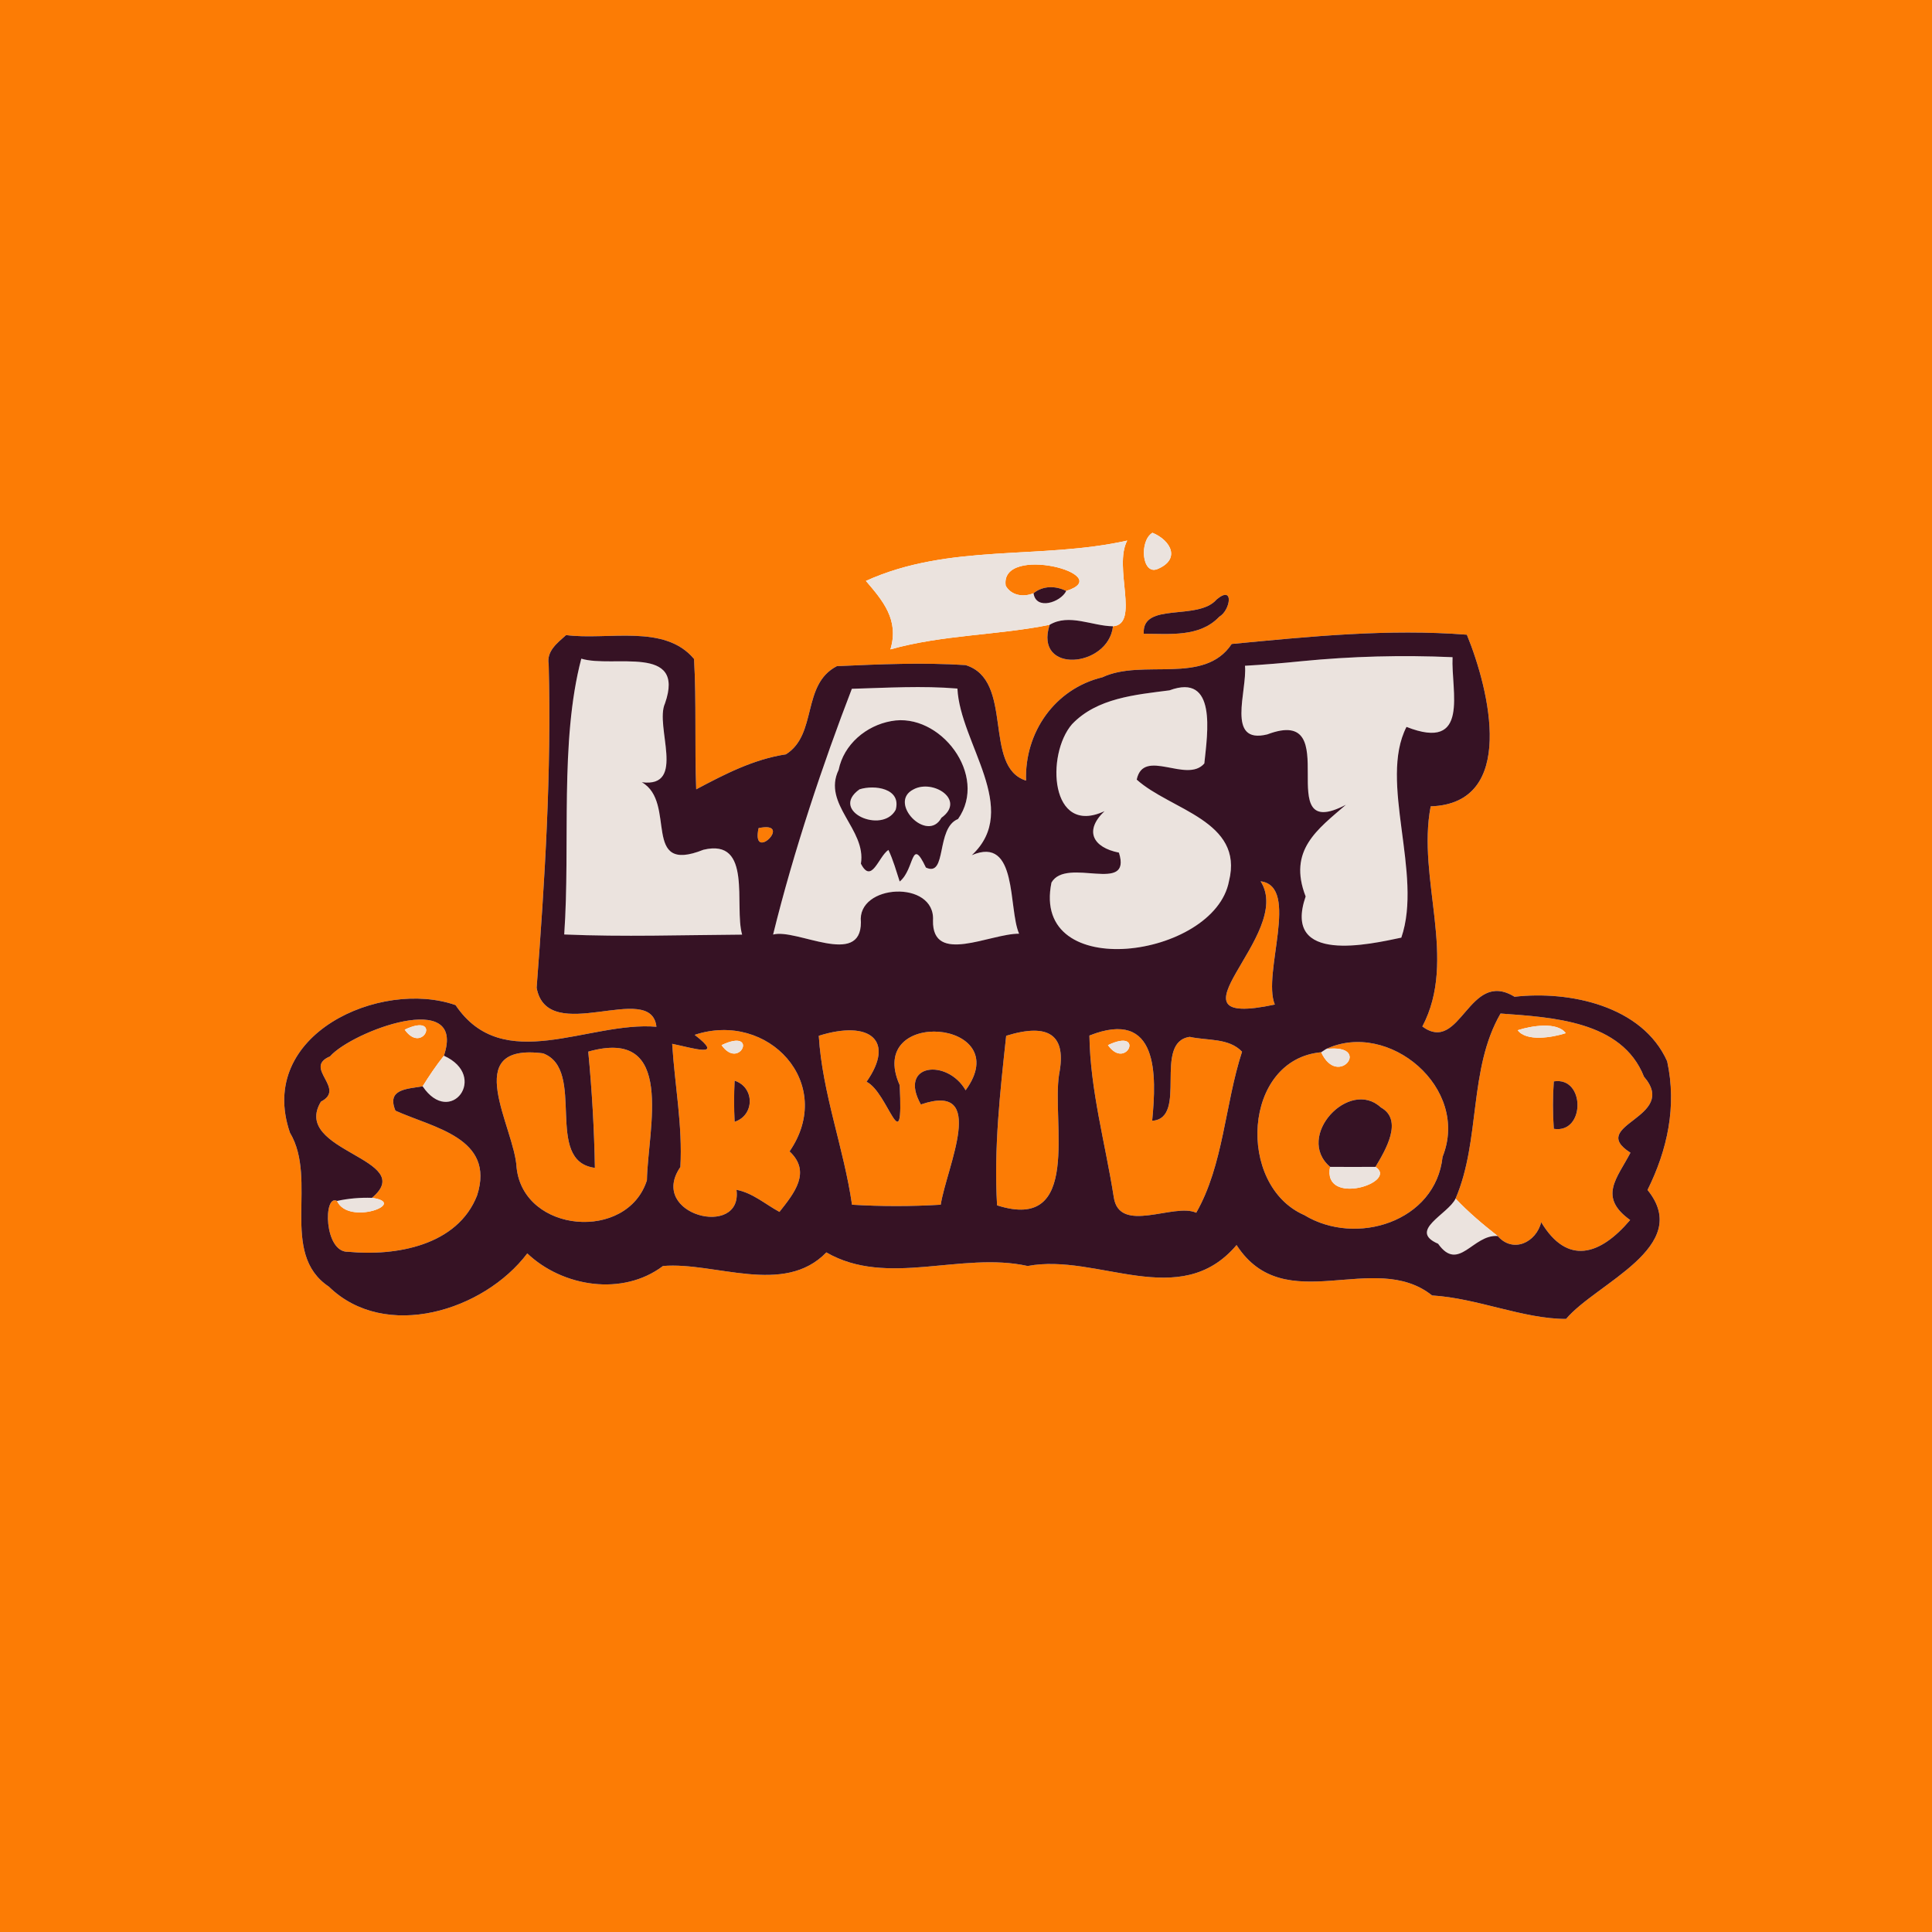<?xml version="1.0" encoding="UTF-8" ?>
<!DOCTYPE svg PUBLIC "-//W3C//DTD SVG 1.1//EN" "http://www.w3.org/Graphics/SVG/1.1/DTD/svg11.dtd">
<svg width="250pt" height="250pt" viewBox="0 0 250 250" version="1.1" xmlns="http://www.w3.org/2000/svg">
<g id="#fc7c05ff">
<path fill="#fc7c05" opacity="1.00" d=" M 0.00 0.00 L 250.00 0.00 L 250.00 250.00 L 0.00 250.00 L 0.00 0.00 M 149.13 68.94 C 147.41 69.96 147.74 74.40 149.74 73.65 C 152.77 72.42 151.59 69.97 149.13 68.94 M 112.05 75.17 C 114.18 77.67 116.39 80.18 115.22 84.03 C 121.96 82.13 129.11 82.21 135.82 80.85 C 133.76 87.29 143.44 86.40 144.02 81.04 C 147.53 80.76 144.04 73.38 145.86 69.95 C 134.68 72.46 122.88 70.26 112.05 75.17 M 157.43 77.57 C 155.00 80.40 147.73 77.83 148.00 82.01 C 151.38 82.01 155.25 82.48 157.78 79.80 C 159.21 78.99 159.74 75.63 157.43 77.57 M 73.25 82.18 C 72.12 83.20 70.69 84.25 71.00 85.99 C 71.37 99.96 70.50 113.90 69.44 127.82 C 70.85 135.49 84.28 126.79 84.94 132.86 C 76.13 132.12 65.11 139.21 58.95 130.06 C 49.27 126.66 33.13 133.82 37.52 146.57 C 41.19 152.72 36.08 162.16 42.55 166.49 C 49.84 173.59 62.61 169.63 68.23 162.19 C 72.81 166.54 80.58 167.76 85.79 163.82 C 92.48 163.25 101.43 167.75 106.93 162.06 C 114.79 166.61 124.39 161.91 132.98 163.82 C 142.00 162.10 152.67 169.79 160.01 161.11 C 166.24 170.74 177.78 161.63 185.31 167.63 C 191.16 167.98 197.12 170.68 202.65 170.67 C 206.54 166.04 219.14 161.33 213.19 153.98 C 215.76 148.80 217.00 143.16 215.73 137.33 C 212.53 130.15 203.10 128.17 195.98 128.98 C 190.02 125.32 189.04 136.48 184.05 132.83 C 188.65 124.13 183.32 113.73 185.13 104.34 C 196.32 103.99 192.74 89.28 189.81 82.13 C 179.65 81.34 169.49 82.36 159.38 83.33 C 155.82 88.70 147.85 85.19 142.65 87.64 C 136.48 89.13 132.57 94.78 132.77 101.01 C 127.12 99.23 131.30 88.01 124.94 86.06 C 119.40 85.71 113.83 85.95 108.29 86.20 C 103.69 88.58 105.81 95.02 101.70 97.61 C 97.50 98.25 93.78 100.18 90.09 102.14 C 89.87 96.52 90.13 90.89 89.81 85.27 C 85.99 80.69 78.68 82.89 73.25 82.18 Z" />
<path fill="#fc7c05" opacity="1.00" d=" M 130.14 75.80 C 129.31 70.33 144.70 74.36 137.97 76.47 C 136.60 75.78 134.96 75.77 133.74 76.76 C 132.45 77.30 130.87 77.08 130.14 75.80 Z" />
<path fill="#fc7c05" opacity="1.00" d=" M 98.16 107.16 C 102.80 106.16 97.16 111.80 98.16 107.16 Z" />
<path fill="#fc7c05" opacity="1.00" d=" M 163.12 114.04 C 168.27 114.70 163.30 125.98 164.96 129.99 C 149.64 133.24 167.59 120.96 163.12 114.04 Z" />
<path fill="#fc7c05" opacity="1.00" d=" M 194.17 131.15 C 200.73 131.64 209.87 132.05 212.73 139.32 C 217.34 144.67 205.27 145.52 210.98 149.16 C 209.25 152.48 206.77 154.88 210.94 157.87 C 207.04 162.46 202.81 163.77 199.43 158.15 C 198.78 160.77 195.79 162.22 193.80 159.94 C 191.89 158.44 190.02 156.87 188.35 155.10 C 191.61 147.51 190.00 138.36 194.17 131.15 M 196.39 133.31 C 197.50 134.81 200.85 134.26 202.61 133.69 C 201.50 132.18 198.15 132.74 196.39 133.31 M 201.06 139.93 C 200.92 141.97 200.92 144.03 201.06 146.07 C 205.15 146.72 205.15 139.28 201.06 139.93 Z" />
<path fill="#fc7c05" opacity="1.00" d=" M 42.70 136.70 C 45.51 133.49 60.41 127.84 57.44 136.61 C 56.44 137.87 55.54 139.20 54.69 140.57 C 52.64 140.92 50.01 140.91 51.17 143.72 C 56.03 145.93 64.12 147.23 61.74 154.68 C 59.21 161.19 51.22 162.57 45.07 161.98 C 41.91 162.13 41.81 154.43 43.61 155.40 C 45.07 158.65 52.96 155.67 48.13 155.00 C 54.21 149.93 37.61 149.03 41.53 142.55 C 44.86 140.84 39.16 138.18 42.70 136.70 M 52.37 133.24 C 54.75 136.60 57.20 130.93 52.37 133.24 Z" />
<path fill="#fc7c05" opacity="1.00" d=" M 89.89 133.91 C 99.42 130.75 108.19 140.22 102.17 148.99 C 105.01 151.65 102.79 154.38 100.86 156.82 C 99.03 155.83 97.40 154.36 95.30 153.96 C 96.14 160.31 83.77 157.22 88.04 151.01 C 88.34 145.65 87.31 140.38 86.98 135.07 C 89.62 135.60 93.88 136.99 89.89 133.91 M 93.37 135.24 C 95.75 138.60 98.20 132.93 93.37 135.24 M 95.06 139.84 C 94.97 141.61 94.97 143.39 95.06 145.16 C 97.67 144.31 97.67 140.69 95.06 139.84 Z" />
<path fill="#fc7c05" opacity="1.00" d=" M 105.95 134.03 C 112.60 131.94 115.86 134.67 112.13 139.98 C 114.95 141.35 116.93 150.61 116.42 140.42 C 111.91 130.29 131.65 131.91 124.95 141.08 C 122.60 136.97 116.18 137.60 119.16 142.92 C 127.89 139.92 122.50 150.98 121.73 155.89 C 117.90 156.12 114.07 156.12 110.25 155.89 C 109.19 148.54 106.40 141.46 105.95 134.03 Z" />
<path fill="#fc7c05" opacity="1.00" d=" M 130.20 134.03 C 135.76 132.31 138.04 133.96 137.05 139.00 C 136.06 145.11 140.06 159.52 129.02 155.97 C 128.59 148.62 129.41 141.32 130.20 134.03 Z" />
<path fill="#fc7c05" opacity="1.00" d=" M 140.97 134.00 C 149.94 130.44 149.67 139.12 149.09 145.03 C 153.80 144.71 149.13 134.86 153.95 134.17 C 156.24 134.68 159.00 134.28 160.72 136.09 C 158.50 142.90 158.33 150.73 154.79 156.93 C 151.95 155.60 144.83 159.79 144.12 154.90 C 143.03 147.94 141.07 141.08 140.97 134.00 M 143.37 135.24 C 145.75 138.60 148.20 132.93 143.37 135.24 Z" />
<path fill="#fc7c05" opacity="1.00" d=" M 171.60 135.74 C 179.70 131.95 190.25 140.79 186.67 149.69 C 185.77 158.12 175.45 161.31 168.77 157.23 C 159.98 153.40 160.79 137.09 170.96 136.16 C 173.16 140.94 177.67 135.01 171.60 135.74 M 172.11 150.99 C 171.08 156.17 181.04 153.02 177.99 150.99 C 179.26 148.86 181.63 144.94 178.68 143.30 C 174.59 139.49 167.53 147.06 172.11 150.99 Z" />
<path fill="#fc7c05" opacity="1.00" d=" M 70.26 136.30 C 75.95 138.40 70.28 150.27 76.98 151.12 C 76.89 146.09 76.60 141.08 76.12 136.08 C 87.53 132.85 83.83 146.07 83.71 152.73 C 81.17 160.68 67.77 159.58 66.85 151.11 C 66.61 145.88 59.39 134.92 70.26 136.30 Z" />
</g>
<g id="#ebe3deff">
<path fill="#ebe3de" opacity="1.00" d=" M 149.13 68.94 C 151.59 69.97 152.77 72.42 149.74 73.65 C 147.74 74.40 147.41 69.96 149.13 68.94 Z" />
<path fill="#ebe3de" opacity="1.00" d=" M 112.05 75.17 C 122.88 70.26 134.68 72.46 145.86 69.95 C 144.04 73.38 147.53 80.76 144.02 81.04 C 141.31 81.01 138.34 79.35 135.82 80.85 C 129.11 82.21 121.96 82.13 115.22 84.03 C 116.39 80.18 114.18 77.67 112.05 75.17 M 130.14 75.80 C 130.87 77.08 132.45 77.30 133.74 76.76 C 134.05 79.02 137.26 77.93 137.97 76.47 C 144.70 74.36 129.31 70.33 130.14 75.80 Z" />
<path fill="#ebe3de" opacity="1.00" d=" M 75.22 85.23 C 79.33 86.49 88.75 83.29 86.05 91.02 C 84.69 93.97 88.87 101.97 83.05 101.22 C 87.65 103.85 82.89 113.20 91.02 109.96 C 97.43 108.42 94.96 117.20 96.03 120.94 C 88.36 120.99 80.68 121.25 73.01 120.92 C 73.82 109.29 72.40 95.94 75.22 85.23 Z" />
<path fill="#ebe3de" opacity="1.00" d=" M 168.40 85.56 C 174.90 84.92 181.42 84.75 187.96 85.04 C 187.75 89.43 190.27 97.31 182.00 94.06 C 178.36 101.13 184.16 113.12 181.33 121.33 C 177.35 122.16 165.90 124.85 168.95 116.00 C 166.63 110.02 170.49 107.32 174.17 104.13 C 164.17 109.38 174.38 91.10 163.99 95.03 C 158.60 96.36 161.41 89.39 161.10 86.15 C 163.53 86.01 165.97 85.81 168.40 85.56 Z" />
<path fill="#ebe3de" opacity="1.00" d=" M 110.23 89.13 C 114.77 89.00 119.35 88.72 123.89 89.10 C 124.23 96.19 132.16 104.70 125.75 110.66 C 131.74 108.09 130.44 117.56 131.87 120.82 C 128.11 120.80 120.61 124.90 120.73 119.11 C 121.05 113.82 110.85 114.36 111.40 119.33 C 111.42 125.23 103.06 120.11 100.04 120.93 C 102.70 110.11 106.51 98.77 110.23 89.13 M 115.32 93.31 C 112.07 93.89 109.18 96.33 108.52 99.62 C 106.37 104.07 112.13 107.30 111.40 111.76 C 112.79 114.48 113.68 110.83 114.96 109.98 C 115.58 111.29 115.97 112.69 116.42 114.07 C 118.39 112.47 117.86 108.14 119.81 112.26 C 122.59 113.56 121.05 107.15 123.97 105.98 C 127.94 100.34 121.64 92.12 115.32 93.31 Z" />
<path fill="#ebe3de" opacity="1.00" d=" M 151.33 89.33 C 157.49 87.05 156.25 94.85 155.84 98.79 C 153.57 101.43 147.98 96.70 147.09 100.88 C 151.45 104.82 160.99 106.20 159.03 114.02 C 157.16 123.99 133.36 127.30 136.06 114.20 C 138.02 110.81 146.52 115.81 144.79 110.33 C 141.41 109.66 140.26 107.49 142.93 104.96 C 135.88 108.26 135.32 97.63 138.72 93.71 C 141.96 90.31 146.94 89.90 151.33 89.33 Z" />
<path fill="#ebe3de" opacity="1.00" d=" M 111.22 102.14 C 113.16 101.52 116.67 102.01 115.90 104.79 C 114.17 108.00 107.27 104.95 111.22 102.14 Z" />
<path fill="#ebe3de" opacity="1.00" d=" M 118.22 102.14 C 120.73 100.79 125.01 103.51 121.82 105.82 C 120.00 109.17 114.81 103.83 118.22 102.14 Z" />
<path fill="#ebe3de" opacity="1.00" d=" M 52.37 133.24 C 57.20 130.93 54.75 136.60 52.37 133.24 Z" />
<path fill="#ebe3de" opacity="1.00" d=" M 196.39 133.31 C 198.15 132.74 201.50 132.18 202.61 133.69 C 200.85 134.26 197.50 134.81 196.39 133.31 Z" />
<path fill="#ebe3de" opacity="1.00" d=" M 93.37 135.24 C 98.20 132.93 95.75 138.60 93.37 135.24 Z" />
<path fill="#ebe3de" opacity="1.00" d=" M 143.37 135.24 C 148.20 132.93 145.75 138.60 143.37 135.24 Z" />
<path fill="#ebe3de" opacity="1.00" d=" M 170.96 136.16 L 171.60 135.74 C 177.67 135.01 173.16 140.94 170.96 136.16 Z" />
<path fill="#ebe3de" opacity="1.00" d=" M 54.69 140.57 C 55.54 139.20 56.44 137.87 57.44 136.61 C 63.28 139.24 58.29 145.91 54.69 140.57 Z" />
<path fill="#ebe3de" opacity="1.00" d=" M 172.11 150.99 C 174.07 151.00 176.03 151.01 177.99 150.99 C 181.04 153.02 171.08 156.17 172.11 150.99 Z" />
<path fill="#ebe3de" opacity="1.00" d=" M 43.61 155.40 C 45.10 155.08 46.61 154.95 48.13 155.00 C 52.96 155.67 45.07 158.65 43.61 155.40 Z" />
<path fill="#ebe3de" opacity="1.00" d=" M 188.35 155.10 C 190.02 156.87 191.89 158.44 193.80 159.94 C 190.58 159.70 188.76 164.70 186.09 160.94 C 182.15 159.24 187.37 157.14 188.35 155.10 Z" />
</g>
<g id="#361224ff">
<path fill="#361224" opacity="1.00" d=" M 133.74 76.76 C 134.96 75.77 136.60 75.78 137.97 76.47 C 137.26 77.93 134.05 79.02 133.74 76.76 Z" />
<path fill="#361224" opacity="1.00" d=" M 157.43 77.57 C 159.74 75.63 159.21 78.99 157.78 79.80 C 155.25 82.48 151.38 82.01 148.00 82.01 C 147.73 77.83 155.00 80.40 157.43 77.57 Z" />
<path fill="#361224" opacity="1.00" d=" M 135.82 80.85 C 138.34 79.35 141.31 81.01 144.02 81.04 C 143.44 86.40 133.76 87.29 135.82 80.85 Z" />
<path fill="#361224" opacity="1.00" d=" M 73.25 82.18 C 78.68 82.89 85.99 80.69 89.81 85.27 C 90.13 90.89 89.87 96.52 90.09 102.14 C 93.78 100.18 97.50 98.25 101.70 97.61 C 105.81 95.02 103.69 88.58 108.29 86.20 C 113.83 85.95 119.40 85.71 124.94 86.06 C 131.30 88.01 127.12 99.23 132.77 101.01 C 132.57 94.78 136.48 89.13 142.65 87.64 C 147.85 85.19 155.82 88.70 159.38 83.33 C 169.49 82.36 179.65 81.34 189.81 82.13 C 192.74 89.28 196.32 103.99 185.13 104.34 C 183.32 113.73 188.65 124.13 184.05 132.83 C 189.04 136.48 190.02 125.32 195.98 128.98 C 203.10 128.17 212.53 130.15 215.73 137.33 C 217.00 143.16 215.76 148.80 213.19 153.98 C 219.14 161.33 206.54 166.04 202.65 170.67 C 197.12 170.68 191.16 167.98 185.31 167.63 C 177.78 161.63 166.24 170.74 160.01 161.11 C 152.67 169.79 142.00 162.10 132.98 163.82 C 124.39 161.91 114.79 166.61 106.93 162.06 C 101.43 167.75 92.48 163.25 85.79 163.82 C 80.58 167.76 72.81 166.54 68.23 162.19 C 62.61 169.63 49.84 173.59 42.55 166.49 C 36.08 162.16 41.19 152.72 37.52 146.57 C 33.13 133.82 49.27 126.66 58.95 130.06 C 65.11 139.21 76.13 132.12 84.94 132.86 C 84.28 126.79 70.85 135.49 69.44 127.82 C 70.50 113.90 71.37 99.96 71.00 85.99 C 70.69 84.25 72.12 83.20 73.25 82.18 M 75.22 85.23 C 72.40 95.94 73.82 109.29 73.01 120.92 C 80.68 121.25 88.36 120.99 96.03 120.94 C 94.96 117.20 97.43 108.42 91.02 109.96 C 82.89 113.20 87.65 103.85 83.05 101.22 C 88.87 101.97 84.69 93.97 86.05 91.02 C 88.75 83.29 79.33 86.49 75.22 85.23 M 168.40 85.56 C 165.97 85.81 163.53 86.01 161.10 86.15 C 161.41 89.39 158.60 96.36 163.99 95.03 C 174.38 91.10 164.17 109.38 174.17 104.13 C 170.49 107.32 166.63 110.02 168.95 116.00 C 165.90 124.85 177.35 122.16 181.33 121.33 C 184.16 113.12 178.36 101.13 182.00 94.06 C 190.27 97.31 187.75 89.43 187.96 85.04 C 181.42 84.75 174.90 84.92 168.40 85.56 M 110.23 89.13 C 106.51 98.77 102.70 110.11 100.04 120.93 C 103.06 120.11 111.42 125.23 111.40 119.33 C 110.85 114.36 121.05 113.82 120.73 119.11 C 120.61 124.90 128.11 120.80 131.87 120.82 C 130.44 117.56 131.74 108.09 125.75 110.66 C 132.16 104.70 124.23 96.19 123.89 89.10 C 119.35 88.72 114.77 89.00 110.23 89.13 M 151.33 89.33 C 146.94 89.90 141.96 90.31 138.72 93.71 C 135.32 97.63 135.88 108.26 142.93 104.96 C 140.26 107.49 141.41 109.66 144.79 110.33 C 146.52 115.81 138.02 110.81 136.06 114.20 C 133.36 127.30 157.16 123.99 159.03 114.02 C 160.99 106.20 151.45 104.82 147.09 100.88 C 147.98 96.70 153.57 101.43 155.84 98.79 C 156.25 94.85 157.49 87.05 151.33 89.33 M 98.16 107.16 C 97.16 111.80 102.80 106.16 98.16 107.16 M 163.12 114.04 C 167.59 120.96 149.64 133.24 164.96 129.99 C 163.30 125.98 168.27 114.70 163.12 114.04 M 194.17 131.15 C 190.00 138.36 191.61 147.51 188.35 155.10 C 187.37 157.14 182.15 159.24 186.09 160.94 C 188.76 164.70 190.58 159.70 193.80 159.94 C 195.79 162.22 198.78 160.77 199.43 158.15 C 202.81 163.77 207.04 162.46 210.94 157.87 C 206.77 154.88 209.25 152.48 210.98 149.16 C 205.27 145.52 217.34 144.67 212.73 139.32 C 209.87 132.05 200.73 131.64 194.17 131.15 M 42.70 136.70 C 39.16 138.18 44.86 140.84 41.53 142.55 C 37.61 149.03 54.21 149.93 48.13 155.00 C 46.61 154.95 45.10 155.08 43.61 155.40 C 41.81 154.43 41.91 162.13 45.07 161.98 C 51.22 162.57 59.21 161.19 61.74 154.68 C 64.12 147.23 56.03 145.93 51.17 143.72 C 50.01 140.91 52.64 140.92 54.69 140.57 C 58.29 145.91 63.28 139.24 57.44 136.61 C 60.41 127.84 45.51 133.49 42.70 136.70 M 89.89 133.91 C 93.88 136.99 89.62 135.60 86.98 135.07 C 87.31 140.38 88.34 145.65 88.04 151.01 C 83.77 157.22 96.14 160.31 95.30 153.96 C 97.40 154.36 99.03 155.83 100.86 156.82 C 102.79 154.38 105.01 151.65 102.17 148.99 C 108.19 140.22 99.42 130.75 89.89 133.91 M 105.95 134.03 C 106.40 141.46 109.19 148.54 110.25 155.89 C 114.07 156.12 117.90 156.12 121.73 155.89 C 122.50 150.98 127.89 139.92 119.16 142.92 C 116.18 137.60 122.60 136.97 124.95 141.08 C 131.65 131.91 111.91 130.29 116.42 140.42 C 116.93 150.61 114.95 141.35 112.13 139.98 C 115.86 134.67 112.60 131.94 105.95 134.03 M 130.20 134.03 C 129.41 141.32 128.59 148.62 129.02 155.97 C 140.06 159.52 136.06 145.11 137.05 139.00 C 138.04 133.96 135.76 132.31 130.20 134.03 M 140.97 134.00 C 141.07 141.08 143.03 147.94 144.12 154.90 C 144.83 159.79 151.95 155.60 154.79 156.93 C 158.33 150.73 158.50 142.90 160.72 136.09 C 159.00 134.28 156.24 134.68 153.95 134.17 C 149.13 134.86 153.80 144.71 149.09 145.03 C 149.67 139.12 149.94 130.44 140.97 134.00 M 171.60 135.74 L 170.96 136.16 C 160.79 137.09 159.98 153.40 168.77 157.23 C 175.45 161.31 185.77 158.12 186.67 149.69 C 190.25 140.79 179.70 131.95 171.60 135.74 M 70.26 136.30 C 59.39 134.92 66.61 145.88 66.85 151.11 C 67.77 159.58 81.17 160.68 83.71 152.73 C 83.83 146.07 87.53 132.85 76.12 136.08 C 76.60 141.08 76.89 146.09 76.98 151.12 C 70.28 150.27 75.95 138.40 70.26 136.30 Z" />
<path fill="#361224" opacity="1.00" d=" M 115.32 93.31 C 121.64 92.12 127.94 100.34 123.97 105.98 C 121.05 107.15 122.59 113.56 119.81 112.26 C 117.86 108.14 118.39 112.47 116.42 114.07 C 115.97 112.69 115.58 111.29 114.96 109.98 C 113.68 110.83 112.79 114.48 111.40 111.76 C 112.13 107.30 106.37 104.07 108.52 99.62 C 109.18 96.33 112.07 93.89 115.32 93.31 M 111.22 102.14 C 107.27 104.95 114.17 108.00 115.90 104.79 C 116.67 102.01 113.16 101.52 111.22 102.14 M 118.22 102.14 C 114.81 103.83 120.00 109.17 121.82 105.82 C 125.01 103.51 120.73 100.79 118.22 102.14 Z" />
<path fill="#361224" opacity="1.00" d=" M 95.06 139.84 C 97.67 140.69 97.67 144.31 95.06 145.16 C 94.97 143.39 94.97 141.61 95.06 139.84 Z" />
<path fill="#361224" opacity="1.00" d=" M 201.06 139.93 C 205.15 139.28 205.15 146.72 201.06 146.07 C 200.92 144.03 200.92 141.97 201.06 139.93 Z" />
<path fill="#361224" opacity="1.00" d=" M 172.11 150.99 C 167.53 147.06 174.59 139.49 178.68 143.30 C 181.63 144.94 179.26 148.86 177.99 150.99 C 176.03 151.01 174.07 151.00 172.11 150.99 Z" />
</g>
</svg>
